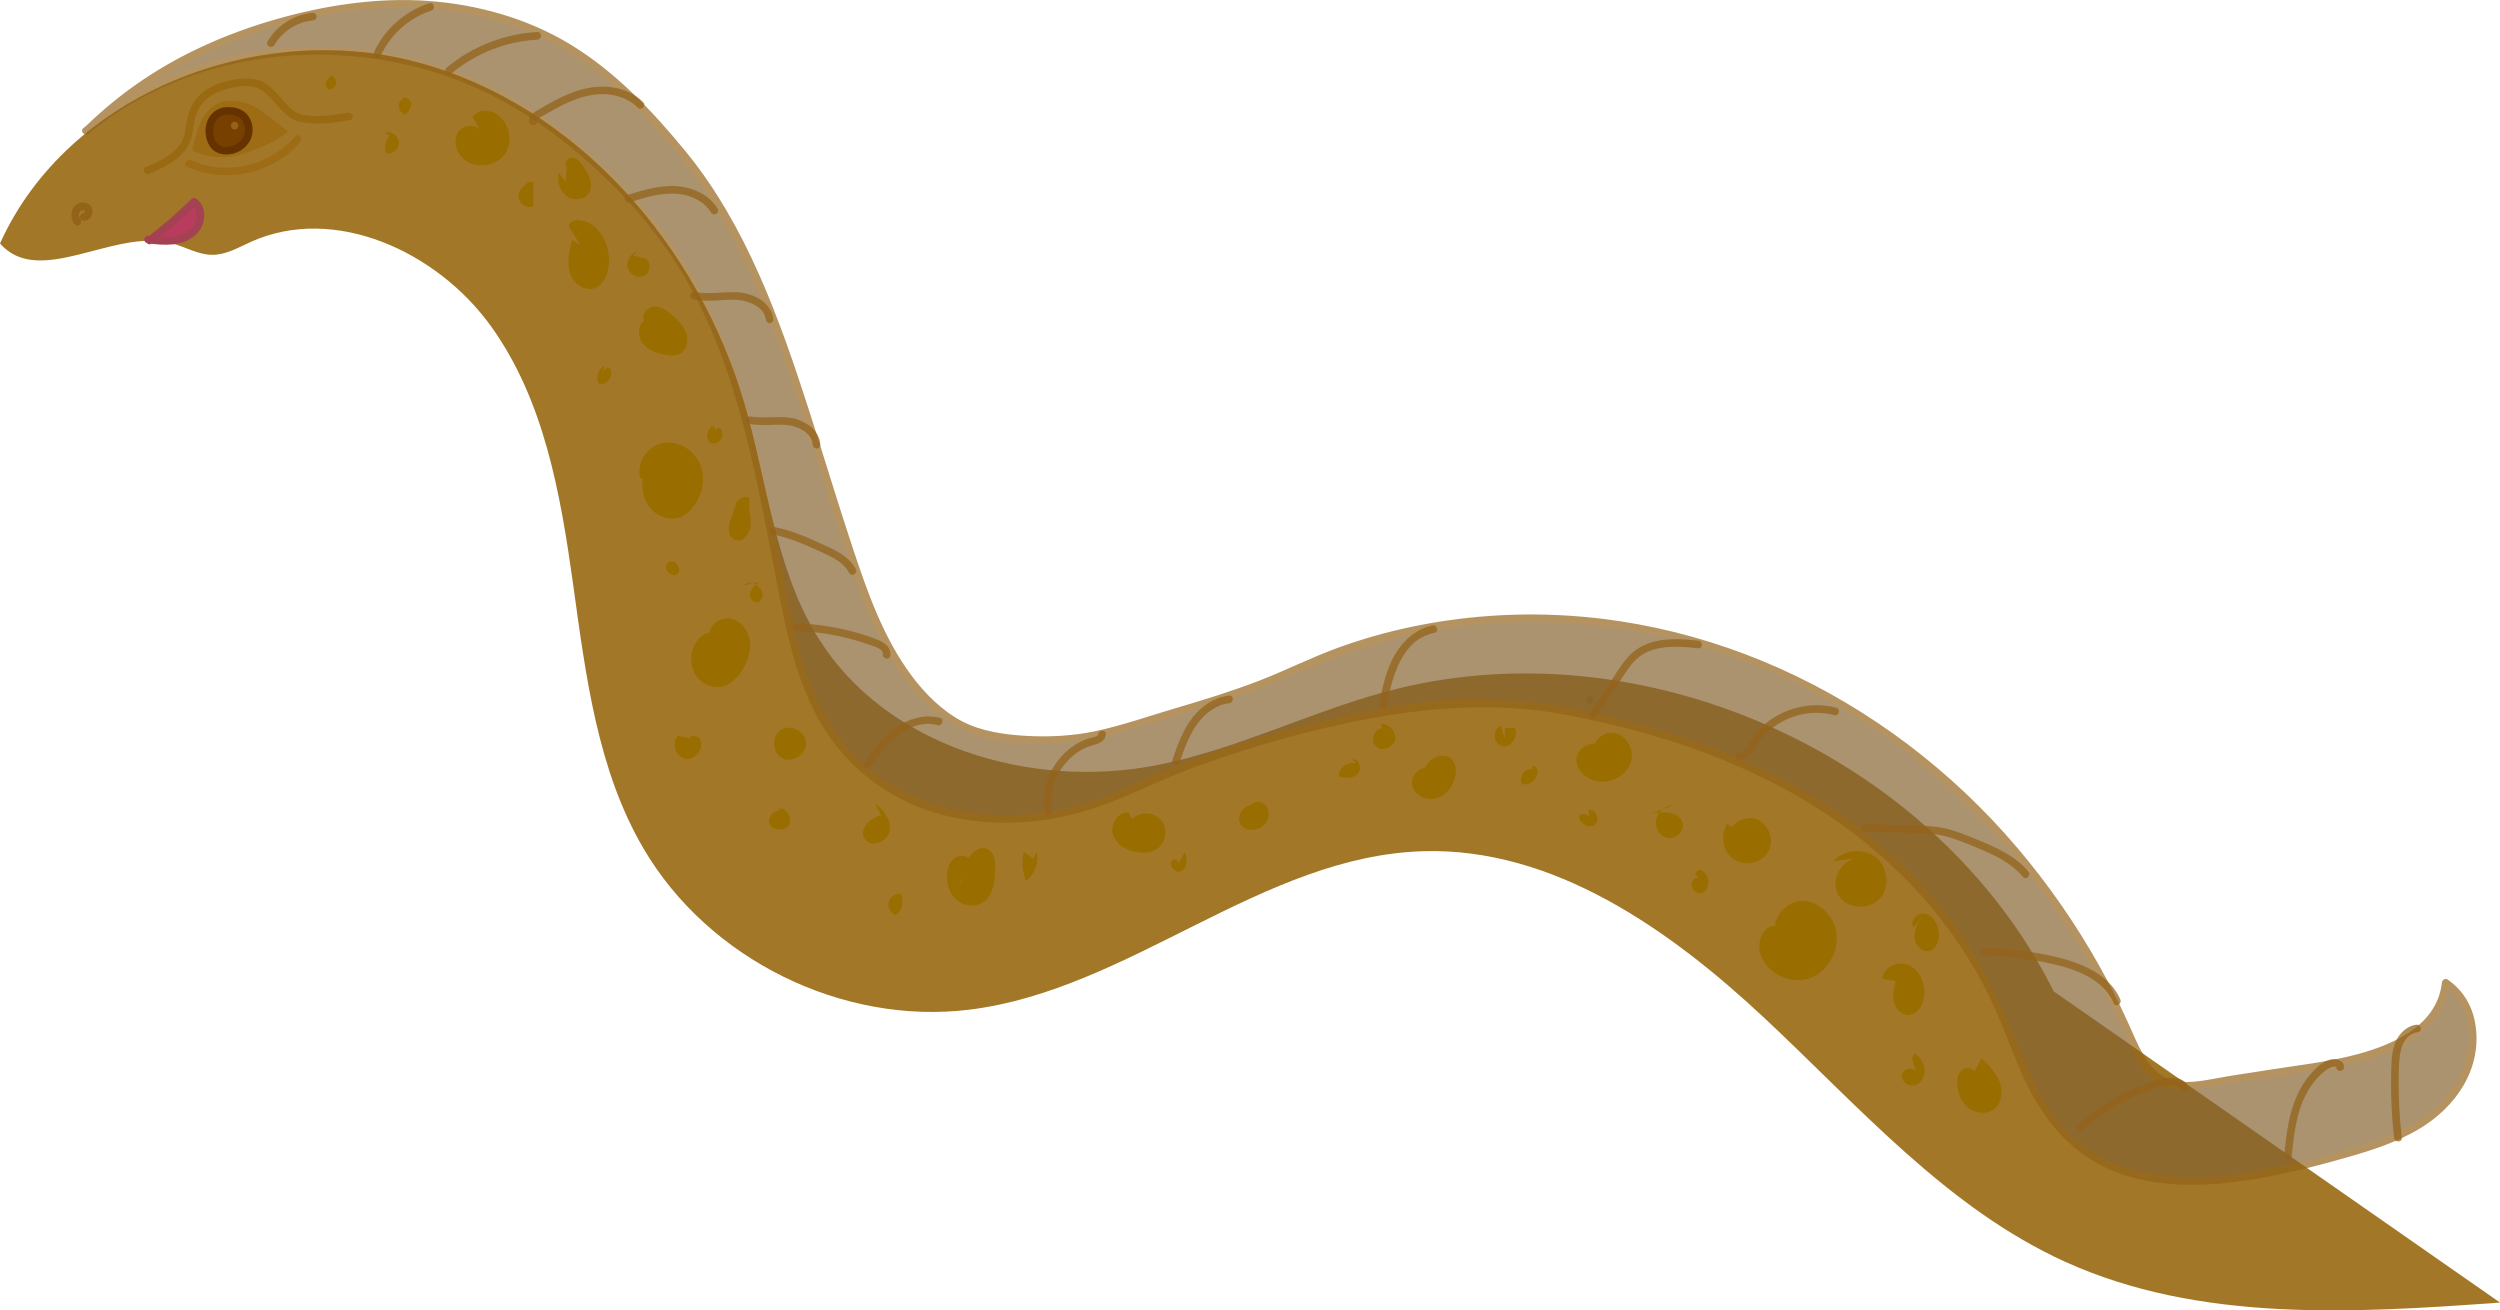 <?xml version="1.0" encoding="UTF-8"?>
<svg id="Layer_2" data-name="Layer 2" xmlns="http://www.w3.org/2000/svg" viewBox="0 0 979.91 513.6">
  <defs>
    <style>
      .cls-1 {
        opacity: .74;
      }

      .cls-2 {
        opacity: .69;
      }

      .cls-3 {
        fill: #9e6c15;
      }

      .cls-3, .cls-4, .cls-5, .cls-6, .cls-7, .cls-8, .cls-9, .cls-10, .cls-11, .cls-12 {
        stroke-width: 0px;
      }

      .cls-4 {
        fill: #a44153;
      }

      .cls-5 {
        fill: #a27828;
      }

      .cls-6 {
        fill: #9a6a12;
      }

      .cls-7 {
        fill: #b93c5e;
      }

      .cls-8 {
        fill: #936319;
      }

      .cls-9 {
        fill: #866330;
      }

      .cls-10 {
        fill: #784000;
      }

      .cls-11 {
        fill: #630;
      }

      .cls-12 {
        fill: #9a6d00;
      }
    </style>
  </defs>
  <g id="Eel">
    <g id="Eel-2" data-name="Eel">
      <path class="cls-5" d="m804.97,388.56c-46.32-92.78-162.08-144.6-262.13-117.35-30.34,8.26-58.88,22.81-89.76,28.77-49.16,9.48-105.7-7.28-132.24-49.74-17.09-27.34-19.96-60.88-28.97-91.84-18.07-62.08-65.87-117.31-128.33-134.03C101.07,7.64,26.55,36.47,0,95.43c15.44,17.64,44.54-6.02,67.22-.11,5.4,1.41,10.43,4.56,16.01,4.57,5.41,0,10.31-2.94,15.25-5.15,32.76-14.66,72.82,3.86,93.84,32.96,21.02,29.1,27.4,65.98,32.35,101.54,4.95,35.55,9.42,72.36,27.55,103.33,25.43,43.44,77.91,69.37,127.86,63.17,62.8-7.8,114.71-60.37,177.98-62.1,50.84-1.39,96.33,30.61,133.48,65.35,37.15,34.73,71.59,74.55,117.9,95.57,52.55,23.85,112.92,20.16,170.48,16"/>
      <path class="cls-3" d="m112.96,51.49c-4.61-3.15-8.35-7.18-13.44-9.77-5.09-2.58-12.44-3.32-16.54.3-4.03,3.55-5.03,7.55-5.92,9.95-.15.4-1.59,5.65-1.65,6.04-.13.84.89,1.46,1.81,1.82,5.55,2.2,12.2,2.39,17.92.51s13.93-5.26,17.47-8.56"/>
      <g>
        <path class="cls-10" d="m86.78,43.88c-6.32,2.19-5.42,11.07-2.41,13.63,3.01,2.56,7.95,1.76,10.74-1.05,2.53-2.55,3.04-5.54,1.72-8.89-1.38-3.5-5.38-4.5-9.22-3.99"/>
        <path class="cls-11" d="m86.38,42.44c-3.36,1.21-5.33,4.06-5.75,7.55-.33,2.79.35,6,2.24,8.15,2.69,3.06,7.57,2.93,10.91,1.16,1.88-1,3.53-2.67,4.42-4.61.95-2.07,1.05-4.35.41-6.53s-2.04-4.15-4.21-5.16-4.5-1.2-6.8-.91c-.8.1-1.5.62-1.5,1.5,0,.73.69,1.6,1.5,1.5,2.87-.36,6.32-.02,7.69,2.73,1.48,2.95.6,6.45-2.13,8.34-2.24,1.56-5.74,2.15-7.86.2-.17-.16-.32-.33-.47-.5.17.2.05.06-.03-.06-.07-.11-.15-.23-.22-.34-.12-.21-.23-.43-.34-.64-.03-.06-.05-.11-.08-.17,0,.02.09.23.03.07-.05-.14-.11-.28-.16-.43-.19-.56-.32-1.13-.42-1.71-.05-.29,0,.14-.02-.16-.01-.14-.03-.28-.04-.42-.02-.31-.03-.62-.02-.93,0-.33.03-.67.07-1,.02-.18,0,.02,0,.04.01-.09.03-.19.05-.28.03-.19.08-.37.12-.56.08-.32.18-.64.3-.95.08-.22-.04.05.1-.23.08-.15.15-.3.23-.44.62-1.09,1.57-1.88,2.75-2.31.76-.27,1.27-1.02,1.05-1.85-.2-.74-1.08-1.32-1.85-1.05h0Z"/>
      </g>
      <path class="cls-6" d="m58.58,68.11c5.96-2.56,12.83-5.79,15.7-12.02,1.68-3.65,1.31-7.75,2.71-11.48,1-2.66,2.76-5.04,5.1-6.67s5.23-2.68,8.1-3.36,5.63-1.17,8.53-.73c3.47.53,5.92,2.93,8.16,5.49,1.72,1.96,3.53,3.96,5.44,5.74,2.51,2.33,5.88,2.94,9.18,3.24,5.26.47,10.54-.41,15.72-1.25,1.9-.31,1.09-3.2-.8-2.89-4.69.77-9.43,1.52-14.19,1.2-2.84-.19-5.93-.59-8.04-2.66-1.9-1.86-3.72-3.84-5.48-5.82-2.25-2.54-4.95-5.04-8.36-5.78-3.04-.65-5.93-.43-8.95.15s-6.04,1.43-8.78,2.86c-2.57,1.34-4.78,3.24-6.44,5.62-2.13,3.06-2.9,6.55-3.37,10.19-.27,2.12-.72,4.15-1.84,6-.95,1.56-2.24,2.88-3.66,4.01-3.04,2.43-6.69,4.05-10.24,5.58-1.77.76-.24,3.34,1.51,2.59h0Z"/>
      <path class="cls-8" d="m91.96,50.74c1.93,0,1.93-3,0-3s-1.93,3,0,3h0Z"/>
      <path class="cls-8" d="m31.62,86.12c-.1-.15-.19-.31-.28-.47-.04-.08-.1-.18-.13-.27l.08.2c-.02-.05-.04-.1-.06-.16-.13-.34-.21-.7-.27-1.06l.05.4c-.05-.39-.05-.77,0-1.16l-.05.4c.03-.19.07-.38.12-.56.02-.08.06-.15.08-.23-.11.4-.08.17-.02.06.08-.16.18-.3.28-.46-.23.36-.15.2-.06.1.05-.06.11-.11.17-.17.1-.09.32-.2-.07.04.06-.04.11-.08.17-.12.12-.08.26-.14.39-.21.1-.06-.4.15-.08.04.06-.02.13-.04.19-.06.15-.04.3-.07.46-.1l-.4.05c.24-.03.48-.03.73,0l-.4-.05c.11.01.21.03.32.06.05.01.1.03.16.05.27.08-.16-.05-.15-.07,0,0,.26.14.28.15.05.03.22.16,0,0s-.04-.03,0,.01c.03.03.06.06.09.09.11.12.08.2-.09-.12.04.07.08.15.13.22.09.14-.14-.39-.07-.18.01.04.03.09.04.13.03.1.05.2.06.31l-.05-.4c.02.21.02.42,0,.63l.05-.4c-.01.1-.03.19-.06.28-.02.08-.15.43-.04.15s-.02.03-.06.1c-.08.15-.32.37.03,0-.06.07-.12.14-.19.2-.05.05-.2.16.03-.01s.08-.06.02-.02c-.05.03-.09.05-.14.08-.18.11.34-.11.19-.08-.1.02-.19.06-.29.07l.4-.05c-.11.01-.22.02-.34,0-.78-.06-1.53.73-1.5,1.5.04.86.66,1.44,1.5,1.5,1.5.11,2.66-1.01,3.17-2.32s.24-2.74-.67-3.72c-1-1.08-2.64-1.35-4.01-.96-1.5.43-2.63,1.56-3.11,3.03-.55,1.67-.13,3.62.8,5.06.43.66,1.35.99,2.05.54.66-.42.99-1.35.54-2.05h0Z"/>
      <g>
        <path class="cls-7" d="m58.62,94.24c6.11-4.69,11.95-9.75,17.47-15.13,2.84,2.15,3.21,6.59,1.4,9.66-1.81,3.07-5.29,4.85-8.8,5.44s-7.1.15-10.64-.29"/>
        <path class="cls-4" d="m59.38,95.53c6.21-4.78,12.15-9.9,17.77-15.37h-2.12c1.58,1.25,2.22,3.14,2.04,5.12-.2,2.16-1.49,4.02-3.23,5.27-4.57,3.29-10.55,2.51-15.79,1.85-.81-.1-1.5.76-1.5,1.5,0,.89.69,1.4,1.5,1.5,6.34.79,13.38,1.31,18.53-3.22,3.98-3.5,5.08-10.55.56-14.14-.64-.51-1.49-.62-2.12,0-5.43,5.29-11.16,10.28-17.17,14.9-.64.49-.99,1.29-.54,2.05.37.63,1.4,1.04,2.05.54h0Z"/>
      </g>
      <path class="cls-12" d="m189.12,52.22c-1.32-3.65-7.21-3.79-9.44-.62-2.23,3.17-1.06,7.87,1.79,10.51,4.62,4.3,13.03,3.33,16.55-1.91s1.25-13.39-4.47-16.05c-2.85-1.33-6.94-.95-8.28,1.9"/>
      <path class="cls-12" d="m227.44,96.11l-3.16-2.12c-1.08,4.14-2.17,8.51-1.02,12.63,1.16,4.12,5.44,7.68,9.53,6.44,3.6-1.09,5.37-5.17,5.83-8.9,1.04-8.3-4.45-18.43-12.79-17.81-1.6.12-3.56,1.73-2.51,2.95"/>
      <path class="cls-12" d="m221.76,71.3c-.93-1.22-1.86-2.45-2.8-3.67-.63,3.4.38,7.27,3.18,9.29s7.41,1.39,8.95-1.71c1.57-3.14-.4-6.82-2.31-9.77-1.05-1.61-2.34-3.37-4.24-3.65s-3.87,2.27-2.46,3.58"/>
      <path class="cls-12" d="m259.3,128.34c-.25-3.25-5.25-4.39-7.48-2s-1.61,6.48.6,8.88c2.21,2.4,5.54,3.42,8.77,3.91,1.83.28,3.8.39,5.43-.5,2.54-1.38,3.33-4.84,2.5-7.61s-2.9-4.97-5-6.96c-2.07-1.95-4.5-3.91-7.34-3.92s-5.68,3.08-4.35,5.6"/>
      <path class="cls-12" d="m255.37,184.98l-2.3-2.35c-1.69,4.69-1.95,10.12.41,14.51,2.36,4.39,7.76,7.28,12.52,5.8,2.46-.77,4.5-2.56,6.04-4.63,3.6-4.84,4.66-11.67,2.03-17.1-2.63-5.43-9.14-8.91-14.99-7.41-5.85,1.49-9.96,8.28-8,13.99"/>
      <path class="cls-12" d="m286.69,203c-1.64,2.95-1.62,7.66,1.6,8.66,3.24,1,5.95-2.99,5.98-6.38s-1.28-6.83-.4-10.11c-2.05-1.02-4.9.27-5.47,2.5"/>
      <path class="cls-12" d="m285.13,252.01c-.59-2.96-4.07-4.75-7.03-4.13s-5.25,3.13-6.35,5.95c-1.48,3.77-1.04,8.31,1.43,11.52,2.47,3.2,6.99,4.79,10.82,3.5,2.97-1,5.21-3.46,6.88-6.11,2.17-3.44,3.61-7.53,3.05-11.56-.56-4.03-3.47-7.89-7.46-8.68s-8.56,2.35-8.51,6.42"/>
      <path class="cls-12" d="m306.14,286.03c3.81-2.39,9.69.73,9.85,5.22s-5.48,8.02-9.45,5.92c-3.97-2.1-4.21-8.76-.4-11.14"/>
      <path class="cls-12" d="m345.35,319.61c-4.34.78-8.77,5.4-6.45,9.15,2.27,3.68,8.81,1.42,9.73-2.8s-2.04-8.39-5.56-10.9"/>
      <path class="cls-12" d="m380,336.82c-1.36-1.73-4.19-1.72-5.95-.39s-2.59,3.57-2.84,5.76c-.43,3.79.76,7.86,3.6,10.4s7.4,3.19,10.57,1.07c3.93-2.63,4.55-8.06,4.69-12.79.09-3.02-.23-6.69-2.93-8.06-3.15-1.59-6.81,1.46-8.08,4.76s-1.35,7.07-3.27,10.02"/>
      <path class="cls-12" d="m442.4,318.51c-4.2-.56-7.45,4.68-6.13,8.7,1.32,4.03,5.64,6.4,9.85,6.92,2.47.31,5.11.07,7.22-1.26,3.65-2.31,4.58-7.98,1.86-11.34-2.72-3.36-8.46-3.63-11.48-.53"/>
      <path class="cls-12" d="m492.34,316.09c-3.79-2.33-8.6,3.89-5.85,7.39,2.75,3.5,9.25,1.67,10.53-2.59.61-2.03.16-4.46-1.48-5.79-1.65-1.33-4.5-1.04-5.49.83"/>
      <path class="cls-12" d="m531.49,299.16c-3.17-.87-6.79,1.85-6.82,5.14,2.55.81,5.7.94,7.55-1.01,1.84-1.94.44-6.16-2.19-5.66"/>
      <path class="cls-12" d="m560.32,301.21c-3.6-1.22-7.54,2.8-6.81,6.53.73,3.73,5.04,6.07,8.77,5.34s6.64-3.93,7.86-7.53c1-2.96.74-6.76-1.84-8.52-2.56-1.75-6.28-.57-8.33,1.75-2.05,2.33-2.86,5.47-3.6,8.48"/>
      <path class="cls-12" d="m628,292.99c-3.19-3.68-10.2,0-10.12,4.88s5.18,8.49,10.05,8.56c4.92.07,9.95-3.05,11.36-7.77,1.41-4.72-1.64-10.5-6.49-11.36s-9.89,4.37-8.29,9.03"/>
      <path class="cls-12" d="m656.44,315.51c-3.22.07-6.4,2.25-7.23,5.36-.83,3.11,1.13,6.81,4.27,7.51s6.64-2.26,6.14-5.44c-.78-4.96-7.82-5.15-12.71-4.01"/>
      <path class="cls-12" d="m681.58,326.73c-1.51-1.28-3.02-2.56-4.52-3.84-2.91,4.28-1.87,10.82,2.34,13.84s10.9,1.76,13.57-2.68.49-11.08-4.36-12.91c-4.85-1.82-10.97,1.94-11.36,7.11"/>
      <path class="cls-12" d="m696.13,362.94c-4.65-.52-7.42,5.6-6.33,10.15,1.85,7.73,10.86,12.78,18.52,10.67s12.8-10.67,11.43-18.5c-1.12-6.42-6.77-12.15-13.29-12.13-6.52.01-12.44,6.98-10.39,13.17"/>
      <path class="cls-12" d="m728.7,336.18c-6.84.13-11.68,9.1-8.03,14.88,3.29,5.22,11.77,5.8,16,1.3s3.36-12.59-1.5-16.39-12.61-2.89-16.75,1.69"/>
      <path class="cls-12" d="m746.77,385.19l-3.65-1.1c-.7,2.69-1.4,5.49-.88,8.22s2.63,5.37,5.41,5.54c3.85.23,6.42-4.14,6.63-7.99.26-4.6-1.84-9.61-6.03-11.53s-10.16.71-10.55,5.3"/>
      <path class="cls-12" d="m773.93,420.25c-.68-1.89-3.55-2.12-5.05-.78s-1.84,3.55-1.73,5.56c.2,3.62,1.73,7.3,4.65,9.45s7.32,2.39,10.09.03c2.94-2.5,3.28-7.1,1.83-10.68-1.44-3.58-4.29-6.38-7.06-9.06-1.16,2.17-2.33,4.35-3.49,6.52"/>
      <path class="cls-12" d="m753.49,358.95c-1.56,2.57-3.18,5.34-3.08,8.34.11,3.01,2.77,6.11,5.71,5.48,3-.64,4.13-4.44,3.76-7.49-.38-3.12-2.12-6.46-5.18-7.18s-6.52,3.08-4.61,5.58"/>
      <path class="cls-12" d="m750.96,419.99c-1.28-2.18-5.29-.97-5.52,1.55-.24,2.52,2.73,4.55,5.16,3.87,2.43-.68,3.93-3.38,3.78-5.91s-1.64-4.81-3.51-6.51c-1.09.26-1.72,1.68-1.18,2.67"/>
      <path class="cls-12" d="m666.99,346.04c.62-1.57-2.34-2.8-3.01-1.25-2.64,1.51.35,6.28,3.19,5.19,2.84-1.09,3.18-5.37,1.24-7.71-.69-.83-1.76-1.53-2.79-1.23s-1.39,2.06-.37,2.41"/>
      <path class="cls-12" d="m622.97,320.11c-1-1.13-2.88-1.34-4.11-.47,0,2.99,3.86,5.42,6.27,3.64,2.41-1.77.25-6.67-2.57-5.68"/>
      <path class="cls-12" d="m588.37,284.6c-3.57.79-3.19,7.13.38,7.88,3.57.75,6.68-4,4.94-7.21-1.24.01-2.49.03-3.73.04-.08,1.34-.15,2.69-.23,4.03"/>
      <path class="cls-12" d="m599.52,301.51c-2.6.14-4.33,3.6-2.89,5.77,3.23,1.11,6.94-2.6,5.83-5.82-.23-.68-.81-1.39-1.52-1.26s-.56,1.55.11,1.28"/>
      <path class="cls-12" d="m543.99,290.74c-.67-1.75-1.33-3.5-2-5.26-3.25-.1-5.08,4.8-2.72,7.04s6.92.58,7.57-2.6-2.47-6.42-5.71-6.19"/>
      <path class="cls-12" d="m461.64,338.97c.99-.97-.89-2.84-1.85-1.85-2.46,1.32.72,5.57,3.2,4.3s2.61-4.92,1.37-7.42"/>
      <path class="cls-12" d="m405.11,336.56l-3.84-2.68c-.9,3.75-.59,7.78.89,11.35,3.43-2.56,5.16-7.22,4.22-11.4"/>
      <path class="cls-12" d="m353.66,350.58c-2.1-.62-4.58.68-5.26,2.77-.67,2.09.58,4.6,2.65,5.32,3.41-2.23,3.65-7.95.43-10.46"/>
      <path class="cls-12" d="m306.82,317.66c-2.82-.8-5.95,2.14-5.34,5,1.17,3,6.1,3.43,7.76.67,1.67-2.76-1-6.92-4.21-6.56"/>
      <path class="cls-12" d="m269.1,289.08l-3.39-.7c-2.67,2.75-.98,8.24,2.77,9.02s7.49-3.57,6.14-7.16c-.71-1.91-4.18-2.73-4.32-.7"/>
      <path class="cls-12" d="m261.54,220.84c-1.93,2.12,1.7,5.98,3.94,4.19s-.74-6.18-3.23-4.76"/>
      <path class="cls-12" d="m297.69,228.02c-1.59,1.19-3.3,2.54-3.69,4.49s1.53,4.3,3.34,3.48c.68-.31,1.14-.96,1.4-1.66,1.42-3.85-4.6-7.68-7.48-4.76"/>
      <path class="cls-12" d="m280.1,167.12c-3.15.02-4.08,5.52-1.11,6.58s5.71-3.81,3.28-5.81c-1.07-.53-2.42.94-1.81,1.96"/>
      <path class="cls-12" d="m236.98,143.37c-2.47,1.08-3.64,4.41-2.4,6.8,3.27,1.76,6.96-4.05,3.97-6.26-1.62.5-2.83,2.08-2.91,3.77"/>
      <path class="cls-12" d="m249.82,98.39c-2.61.89-4.45,3.83-3.79,6.5s3.99,4.43,6.45,3.19,2.86-5.32.53-6.79c-1.59-.38-3.18-.76-4.78-1.14"/>
      <path class="cls-12" d="m205.33,73.05c-1.85,1.1-2.64,3.69-1.71,5.64.93,1.94,3.45,2.95,5.46,2.2,0-3.13-.02-6.27-.02-9.4-2.16-.97-4.84,1.78-3.82,3.92"/>
      <path class="cls-12" d="m160.53,40.82c-.64-1.28-2.39-1.87-3.67-1.23-1.44,1.85-.03,5.09,2.31,5.28,1.08-1.35,2.22-2.93,1.93-4.64s-3-2.69-3.73-1.13"/>
      <path class="cls-12" d="m131.44,29.74c-2.71-.93-5.06,3.64-2.73,5.3,1.56.16,3.1-1.25,3.08-2.82-.02-1.57-1.59-2.94-3.15-2.74"/>
      <path class="cls-12" d="m156.41,56.06c-.77-1.4-2.19-2.44-3.76-2.74-1.59,1.83-2.13,4.52-1.35,6.81,2.51.53,5.19-1.75,5.09-4.3-.1-2.56-2.96-4.61-5.42-3.89"/>
      <path class="cls-12" d="m50.93,56.02l1.39-1.39"/>
      <path class="cls-8" d="m623.07,275.96c1.93,0,1.93-3,0-3s-1.93,3,0,3h0Z"/>
      <g id="EelSpine">
        <g class="cls-2">
          <path class="cls-9" d="m33.95,51.26C60.46,25.07,92.51,11.75,125.54,4.82c33.03-6.93,69.05-3.46,97.79,14.22,16.47,10.14,29.95,24.43,42.49,39.15,33.67,39.53,48.54,100.88,64.74,150.22,9.09,27.68,19.4,59.78,44.36,74.81,13.51,8.13,42.54,8.85,60.71,3.33,24.79-7.53,49.35-13.48,72.84-24.42,59.9-27.9,132.1-25.49,192.01,2.41,59.91,27.89,107.3,79.88,133.82,140.41,3.49,7.96,7.54,16.95,15.77,19.74,4.53,1.54,9.47.82,14.2.08,15.35-2.39,30.7-4.77,46.05-7.16,20.72-3.22,46.45-11.46,48.28-32.35,14.53,9.38,13.1,32.7,1.62,45.64-11.48,12.94-29.12,18.15-45.79,22.75-35.26,9.73-78.08,17.6-104.2-8.01-13.42-13.15-18.75-32.18-26.28-49.4-24.97-57.14-78.85-94.39-139.17-110.2-32.32-8.47-47.32-11.79-81.92-9.79-14.55.84-46.19,8.03-60.26,11.83-9.06,2.45-21.56,6.52-35.11,11.28-21.11,7.41-36.13,18.12-58.37,20.64-16.15,1.83-31.65,1.2-46.91-4.4-17.78-6.52-32.67-19.66-41.2-36.56-8.53-16.91-12.1-35.8-15.72-54.38-9.33-47.99-18.6-99.83-50.02-137.28-27.92-33.27-60.19-57.47-102.98-64.94-42.78-7.47-85.84,1.62-118.58,28.81"/>
          <path class="cls-8" d="m35.01,52.32C64.51,23.47,106.09,6.09,147.19,3.33c21.44-1.44,43.38,1.62,63.05,10.47,20.03,9.01,35.99,24.25,50.3,40.57,26.42,30.14,40.77,67.51,52.99,105.18,5.87,18.08,11.29,36.3,17.25,54.35,5.58,16.9,11.48,34.2,21.52,49.07,8.98,13.3,20.97,23.74,36.99,26.89,17.43,3.43,34.93,1.63,51.81-3.38,21.87-6.49,44.03-12.29,64.92-21.59,19.76-8.8,39.81-15.49,61.28-18.65,42.65-6.27,87.15-.09,126.68,17.02,35.42,15.33,66.78,39.27,92.1,68.3,12.84,14.72,24.14,30.78,33.74,47.8,4.71,8.35,9,16.93,12.88,25.7,3.18,7.2,6.56,15.45,13.7,19.6,8.09,4.71,18.5,1.53,27.1.19,11.81-1.84,23.62-3.66,35.43-5.51,14.82-2.32,31.66-5.92,42.78-16.8,4.82-4.72,7.64-10.58,8.37-17.27l-2.26,1.3c17.15,11.72,9.58,37.05-3.8,48.25-8.3,6.94-18.62,10.98-28.83,14.17-9.87,3.08-19.92,5.74-30.02,7.95-19.06,4.17-39.69,6.92-58.83,1.72-9.87-2.69-18.99-7.71-26.12-15.1-7.72-8.01-12.66-18.15-16.91-28.3-7.75-18.52-15.14-36.43-27.16-52.71-10.95-14.85-24.15-27.88-38.87-38.98-31.88-24.02-69.56-37.24-108.31-45.33-18.89-3.94-38.17-4.86-57.41-3.36-16.75,1.3-33.49,5.39-49.77,9.35-19.37,4.71-38.8,10.75-57.12,18.63-10.07,4.33-19.91,9.3-30.43,12.5-11.7,3.55-24.23,4.62-36.41,3.95-23.02-1.28-44.91-11.49-58.85-30.17-14.14-18.94-18.14-43.65-22.53-66.29-7.93-40.85-15.5-83.59-37.83-119.48-10.72-17.22-25.07-32.62-40.47-45.76-14.63-12.48-31.1-22.75-49.16-29.47-38.54-14.34-83.78-13.14-120.72,5.33-9.17,4.59-17.7,10.26-25.62,16.76-1.49,1.23.64,3.34,2.12,2.12C70.4,23.09,119.13,15.06,163.31,26.34c20.14,5.14,38.82,14.69,55.29,27.32,16.75,12.85,32.41,28.74,44.25,46.26,24.52,36.28,32.4,80.78,40.58,122.96,4.32,22.26,8.22,46.35,21.34,65.44,11.39,16.58,28.94,27.86,48.55,32.05,22.34,4.77,45.37,1.34,66.17-7.55,10.57-4.52,20.89-9.4,31.77-13.18s21.03-7.2,31.74-10.11c35.91-9.73,72.99-16.33,110.06-9.45,39.77,7.38,78.95,20.94,111.64,45.23,16.16,12.01,30.56,26.52,42.01,43.1,5.55,8.04,10.42,16.55,14.52,25.43,4.45,9.65,7.89,19.73,12.35,29.37,8.34,18.05,21.24,32.25,40.74,37.95,18.18,5.32,37.83,3.37,56.15-.22,10.09-1.98,20.06-4.59,29.95-7.43s18.82-5.78,27.3-10.71c14.76-8.58,25.45-23.87,22.49-41.57-1.19-7.12-4.87-13.21-10.84-17.29-1.04-.71-2.14.27-2.26,1.3-1.96,17.82-21.39,25.26-36.53,28.84-9.9,2.34-20.09,3.53-30.13,5.09-5.31.83-10.63,1.65-15.94,2.48-6.4.99-13.29,2.85-19.79,2.38-11.04-.8-15.52-11.74-19.41-20.52s-7.95-16.92-12.53-25.07c-9.22-16.42-20.02-31.96-32.22-46.31-51.26-60.25-127.54-96.51-207.28-90.66-20.2,1.48-40.22,5.61-59.25,12.58-10.36,3.79-20.2,8.8-30.49,12.76-10.83,4.17-21.93,7.59-33.06,10.87-10.28,3.03-20.62,6.69-31.11,8.91-8.89,1.88-18.13,2.36-27.2,1.84-8.31-.48-17.25-1.7-24.75-5.55-8.07-4.14-14.87-10.97-20.22-18.19-11.07-14.93-17.3-32.86-23.09-50.32-5.89-17.77-11.25-35.7-16.99-53.51-11.45-35.53-24.49-72.39-48.47-101.63-12.98-15.83-27.58-31.22-45.21-41.89C206.54,7.13,187.12,1.73,167.51.34s-40.15,1.71-59.49,7.26c-18.53,5.32-36.41,13.12-52.4,23.95-8.14,5.51-15.71,11.78-22.74,18.65-1.38,1.35.74,3.47,2.12,2.12h0Z"/>
        </g>
        <g class="cls-1">
          <path class="cls-8" d="m177.19,28.62c9.38-7.77,21.23-12.39,33.39-13.07,1.92-.11,1.93-3.11,0-3-13.01.73-25.48,5.65-35.51,13.95-1.49,1.23.64,3.34,2.12,2.12h0Z"/>
        </g>
        <g class="cls-1">
          <path class="cls-8" d="m210.38,47.31c-.28-.68,3.57-2.53,4.24-2.92,1.67-.97,3.35-1.91,5.06-2.79,3.61-1.85,7.39-3.39,11.38-4.18,6.58-1.3,14.08-.15,18.93,4.78,1.36,1.38,3.48-.74,2.12-2.12-4.46-4.53-10.9-6.37-17.14-6.11-7.22.29-13.94,3.35-20.13,6.84-1.78,1-3.61,2-5.32,3.12-1.36.9-2.75,2.44-2.03,4.18s3.63.99,2.89-.8h0Z"/>
        </g>
        <g class="cls-1">
          <path class="cls-8" d="m246.67,79.33c6.16-1.92,12.58-3.96,19.12-3.33,5.06.49,10.21,2.86,12.91,7.32,1,1.65,3.59.14,2.59-1.51-3.07-5.07-8.62-7.89-14.37-8.67-7.17-.98-14.28,1.19-21.05,3.3-1.84.57-1.05,3.47.8,2.89h0Z"/>
        </g>
        <g class="cls-1">
          <path class="cls-8" d="m271.58,117.3c3.23.71,6.5.66,9.79.46,2.97-.18,6.05-.51,9.01-.06,4.01.62,9.19,2.92,9.79,7.48.11.81.61,1.49,1.5,1.5.73,0,1.61-.7,1.5-1.5-.72-5.41-5.32-8.75-10.34-10.03-6.73-1.72-13.7.73-20.45-.75-1.88-.41-2.69,2.48-.8,2.89h0Z"/>
        </g>
        <g class="cls-1">
          <path class="cls-8" d="m293.5,166.15c2.83.5,5.67.5,8.53.41,2.7-.08,5.51-.25,8.17.32,3.69.8,8.1,3.25,8.34,7.48.11,1.92,3.11,1.93,3,0-.28-5.03-4.38-8.41-8.88-9.92-5.94-1.98-12.31-.12-18.37-1.19-1.89-.33-2.7,2.56-.8,2.89h0Z"/>
        </g>
        <g class="cls-1">
          <path class="cls-8" d="m302.8,209.46c6.25,1.23,12.1,3.73,17.86,6.37,4.51,2.06,9.74,4.13,12.21,8.74.91,1.7,3.5.19,2.59-1.51-2.66-4.97-7.97-7.38-12.86-9.62-6.13-2.81-12.35-5.56-19-6.86-1.89-.37-2.69,2.52-.8,2.89h0Z"/>
        </g>
        <g class="cls-1">
          <path class="cls-8" d="m312.02,247.34c6.44.18,12.82,1.01,19.08,2.52,3.04.73,6.04,1.62,8.99,2.65,1.29.45,6.31,1.69,5.95,3.79-.33,1.89,2.56,2.7,2.89.8.52-2.98-1.79-4.97-4.3-6.06-3.35-1.46-6.93-2.54-10.46-3.49-7.22-1.94-14.68-3-22.15-3.21-1.93-.05-1.93,2.95,0,3h0Z"/>
        </g>
        <g class="cls-1">
          <path class="cls-8" d="m341.15,300.46c6.05-8.2,14.73-19.17,26.41-16.23,1.87.47,2.67-2.42.8-2.89-5.94-1.49-12.17.34-17.08,3.79-5.19,3.65-8.99,8.77-12.71,13.82-1.15,1.56,1.46,3.05,2.59,1.51h0Z"/>
        </g>
        <g class="cls-1">
          <path class="cls-8" d="m412.34,317.49c-1.16-6.66,1.21-13.67,5.64-18.69,2.19-2.49,4.88-4.55,7.94-5.87,2.74-1.18,7.18-1.31,7.51-5.08.17-1.92-2.83-1.91-3,0-.09.97-2.99,1.35-3.74,1.6-1.65.54-3.24,1.27-4.73,2.15-3,1.79-5.56,4.2-7.64,6.99-4.19,5.62-6.07,12.78-4.87,19.7.33,1.9,3.22,1.09,2.89-.8h0Z"/>
        </g>
        <g class="cls-1">
          <path class="cls-8" d="m462.37,298.85c1.82-5.33,3.71-10.76,7.09-15.34,2.93-3.96,7.31-7.3,12.32-7.88,1.9-.22,1.92-3.22,0-3-5.75.66-10.68,3.97-14.22,8.46-3.93,4.98-6.06,11.03-8.09,16.96-.62,1.83,2.27,2.62,2.89.8h0Z"/>
        </g>
        <g class="cls-1">
          <path class="cls-8" d="m543.48,276.74c2.22-11.1,5.69-26.05,18.77-28.7,1.89-.38,1.09-3.28-.8-2.89-6.07,1.23-11.01,5.54-14.24,10.68-3.79,6.05-5.25,13.2-6.63,20.11-.38,1.89,2.51,2.69,2.89.8h0Z"/>
        </g>
        <g class="cls-1">
          <path class="cls-8" d="m625.82,280.95c2.82-4.28,5.64-8.57,8.46-12.85,2.46-3.73,4.76-8.04,8.4-10.76,6.46-4.84,15.42-3.99,22.97-3.25,1.92.19,1.91-2.81,0-3-6.48-.63-13.43-1.18-19.66,1.13-3.18,1.18-5.96,3.07-8.18,5.65-2.53,2.94-4.53,6.33-6.66,9.56-2.64,4.01-5.28,8.01-7.92,12.02-1.07,1.62,1.53,3.12,2.59,1.51h0Z"/>
        </g>
        <g class="cls-1">
          <path class="cls-8" d="m682.04,298.02c3.87-.8,5.48-4.69,7.6-7.56s5.01-5.37,8.16-7.19c6.35-3.67,14.05-4.87,21.15-2.95,1.87.51,2.66-2.39.8-2.89-7.42-2.01-15.41-.95-22.22,2.56-3.36,1.74-6.45,4.11-8.93,6.98-1.26,1.46-2.29,3.05-3.35,4.66s-2.12,3.1-4.02,3.49-1.09,3.28.8,2.89h0Z"/>
        </g>
        <g class="cls-1">
          <path class="cls-8" d="m730.62,326.01l14.19.36c4.62.12,9.31.04,13.89.67s8.91,2.28,13.16,4c3.61,1.46,7.24,2.92,10.69,4.73,3.91,2.05,7.51,4.55,10.38,7.94,1.25,1.48,3.36-.66,2.12-2.12-5.25-6.2-12.83-9.54-20.18-12.54-4.3-1.76-8.63-3.58-13.2-4.52s-9.6-.98-14.42-1.1c-5.55-.14-11.09-.28-16.64-.42-1.93-.05-1.93,2.95,0,3h0Z"/>
        </g>
        <g class="cls-1">
          <path class="cls-8" d="m777.75,374.4c8.76.31,17.47,1.39,26.03,3.28,6.37,1.41,12.88,3.41,18.17,7.37,2.87,2.14,5.13,4.91,6.55,8.21.76,1.77,3.34.24,2.59-1.51-2.71-6.31-8.43-10.55-14.58-13.21-7.28-3.15-15.23-4.65-23.04-5.75-5.21-.73-10.45-1.2-15.71-1.38-1.93-.07-1.93,2.93,0,3h0Z"/>
        </g>
        <g class="cls-1">
          <path class="cls-8" d="m816.63,443.09c5.67-5.41,12.22-9.84,19.35-13.09,3.53-1.61,7.21-2.91,10.96-3.89,2.39-.63,6.58-1.69,8.14.98.98,1.66,3.57.16,2.59-1.51-1.91-3.26-5.91-3.46-9.26-2.88-4.13.71-8.22,2.26-12.06,3.89-8.09,3.43-15.5,8.33-21.85,14.39-1.4,1.34.72,3.46,2.12,2.12h0Z"/>
        </g>
        <g class="cls-1">
          <path class="cls-8" d="m898.28,453.08c.84-8.01,1.69-16.34,5.35-23.64,1.54-3.09,3.53-5.94,6.08-8.29,1.09-1.01,2.39-2.17,3.77-2.75.54-.23,1.2-.35,1.79-.28.12.01.31.03.42.09.15.09.06-.46.05.13-.03,1.93,2.97,1.93,3,0,.05-2.89-3.09-3.56-5.39-3.03-2.85.67-5.5,3.27-7.4,5.37-4.77,5.27-7.39,12.04-8.81,18.92-.91,4.45-1.39,8.97-1.86,13.48-.2,1.92,2.8,1.9,3,0h0Z"/>
        </g>
        <g class="cls-1">
          <path class="cls-8" d="m941.41,445.99c-.92-8.13-1.33-16.31-1.19-24.49.1-5.83-.09-15.84,7.6-16.96,1.9-.28,1.09-3.17-.8-2.89-3.33.48-6.08,2.93-7.6,5.85-1.84,3.54-2.03,7.62-2.14,11.52-.27,9,.12,18.02,1.13,26.97.22,1.9,3.22,1.92,3,0h0Z"/>
        </g>
        <g class="cls-1">
          <path class="cls-8" d="m149.15,22.04c3.82-8.41,11.09-15.01,19.9-17.87,1.83-.59,1.05-3.49-.8-2.89-9.5,3.08-17.55,10.14-21.69,19.25-.79,1.74,1.79,3.27,2.59,1.51h0Z"/>
        </g>
        <g class="cls-1">
          <path class="cls-8" d="m107.5,17.71c3.14-5.37,8.88-9.12,15.09-9.7.81-.08,1.5-.64,1.5-1.5,0-.75-.69-1.58-1.5-1.5-7.29.68-13.98,4.85-17.68,11.19-.98,1.67,1.62,3.18,2.59,1.51h0Z"/>
        </g>
      </g>
      <path class="cls-3" d="m73.39,65.4c11.58,5.26,25.55,4.06,36.26-2.75,3.05-1.94,5.8-4.31,8.13-7.07,1.24-1.47-.87-3.6-2.12-2.12-9.68,11.46-27.03,15.59-40.76,9.35-1.74-.79-3.27,1.79-1.51,2.59h0Z"/>
    </g>
  </g>
</svg>